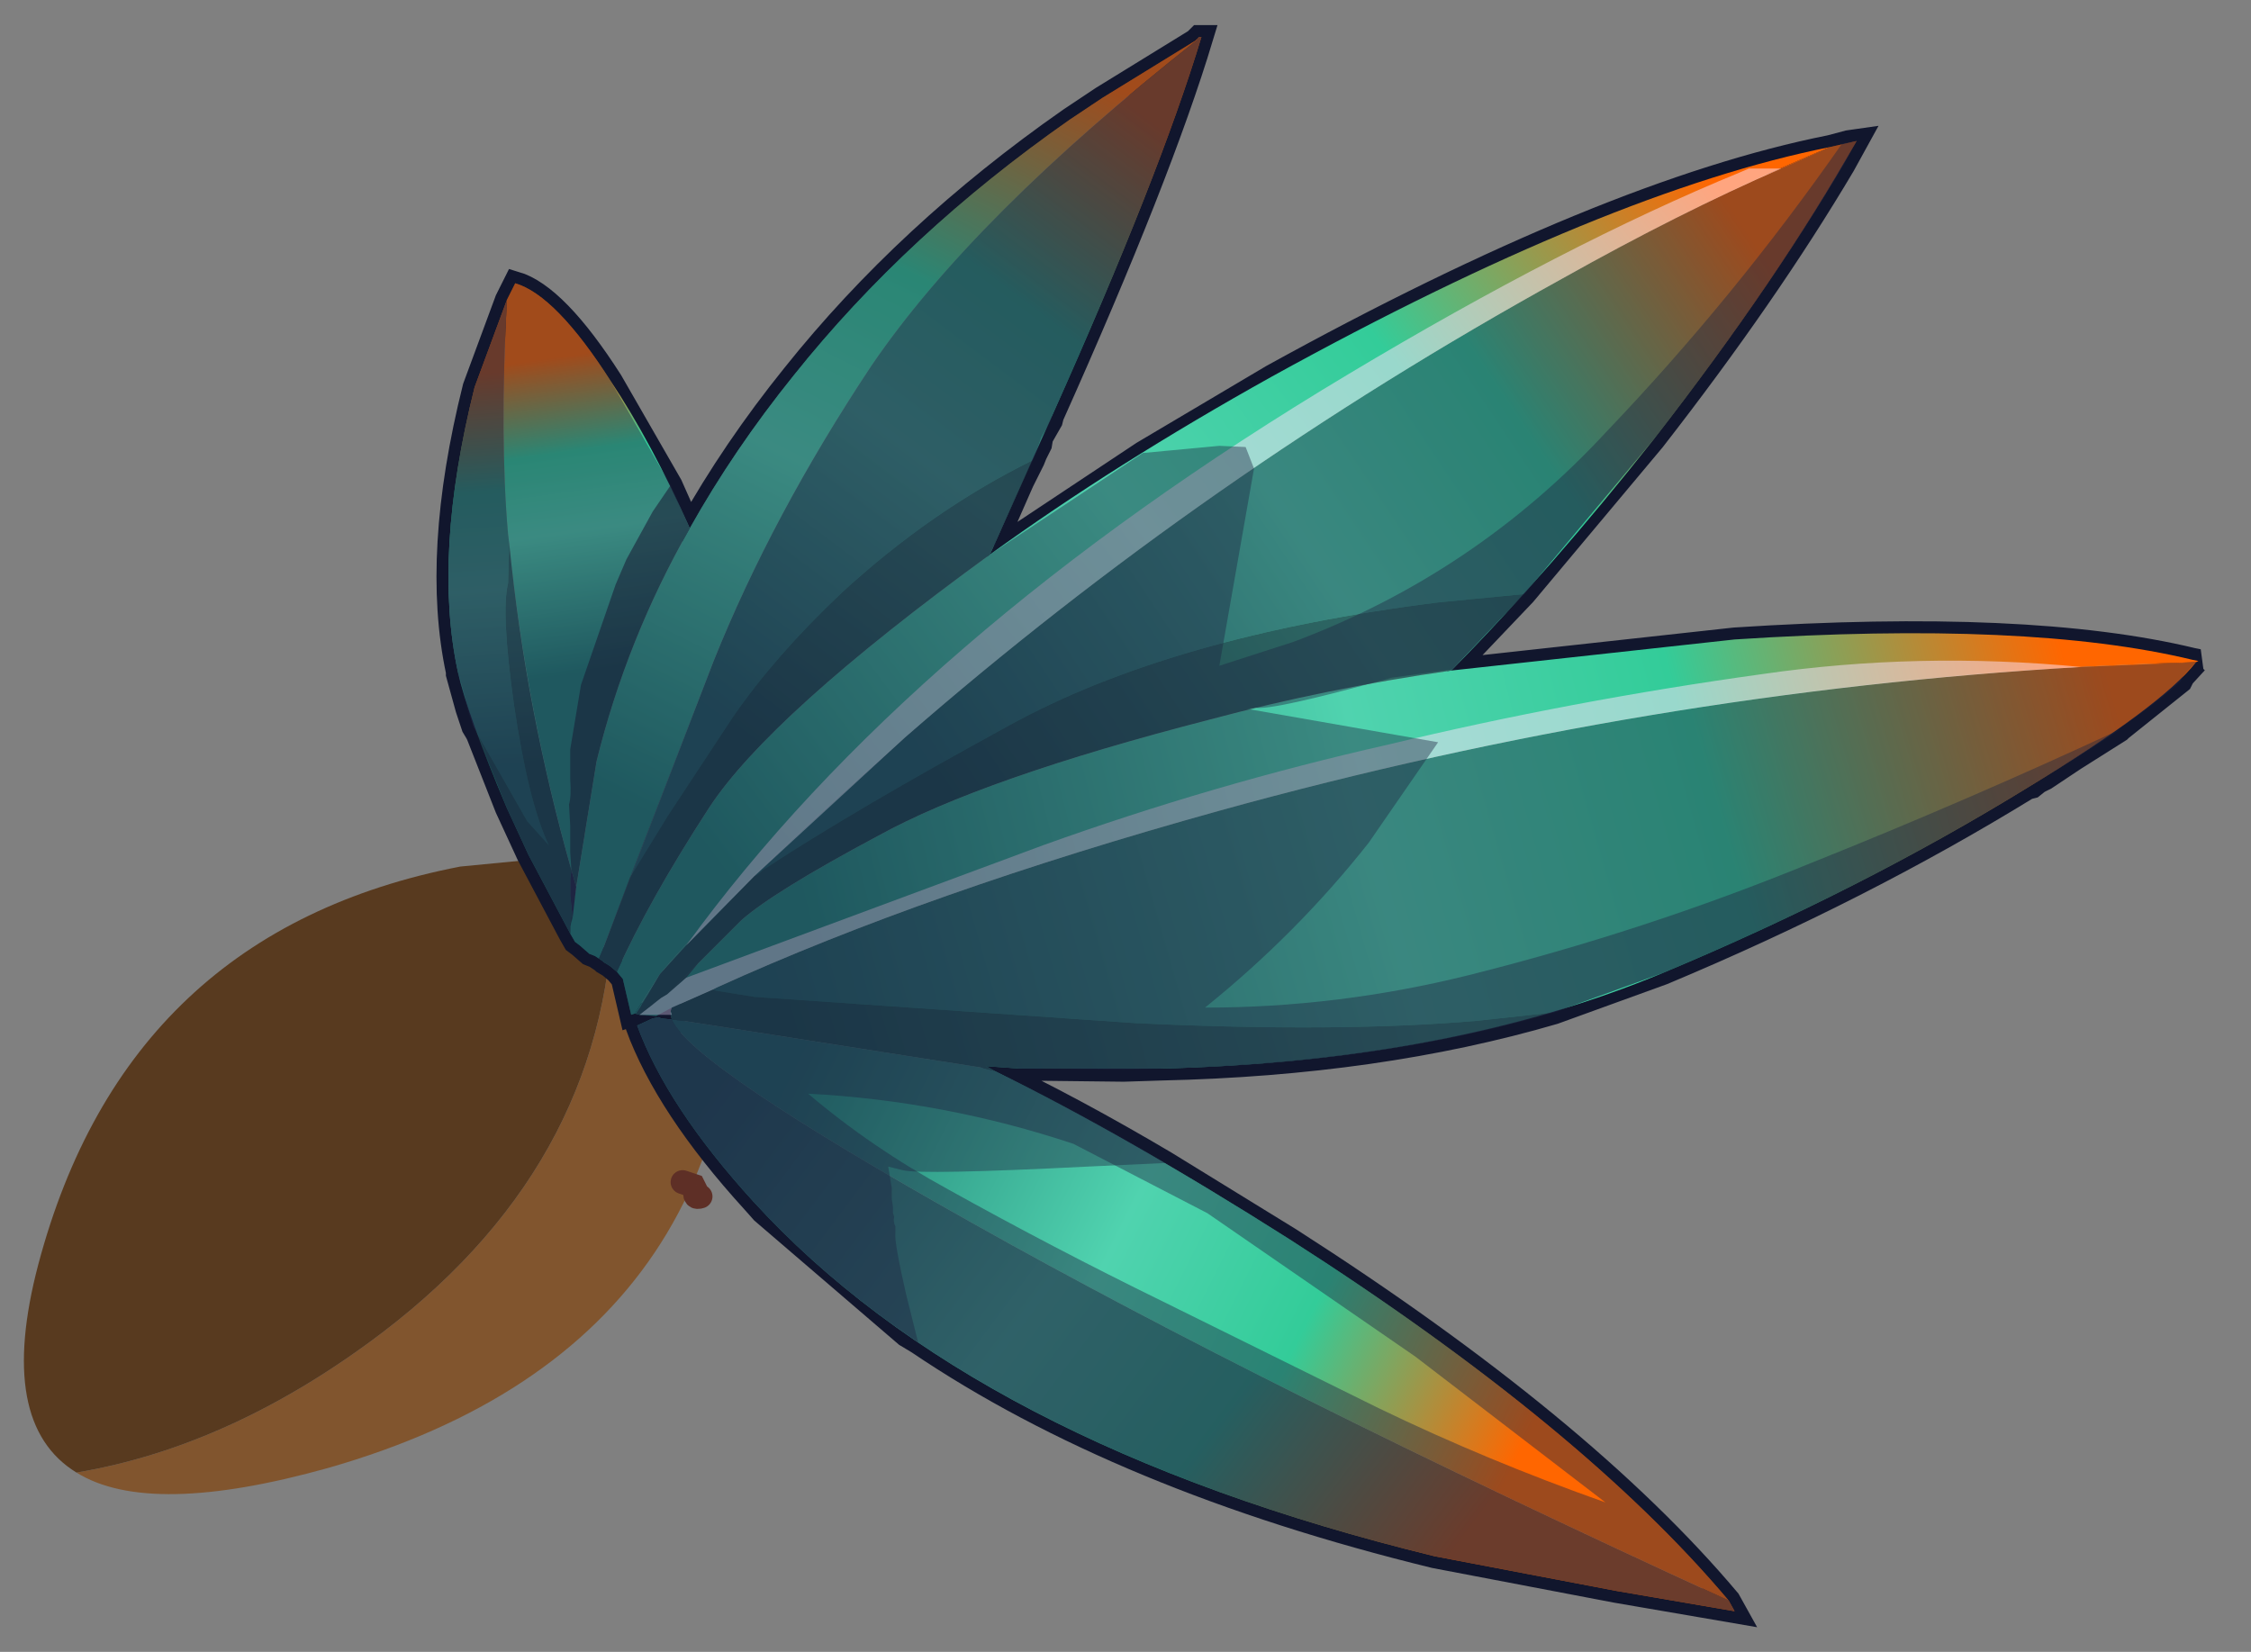 <?xml version="1.0" encoding="UTF-8" standalone="no"?>
<svg xmlns:xlink="http://www.w3.org/1999/xlink" height="69.1px" width="94.15px" xmlns="http://www.w3.org/2000/svg">
  <rect width="100%" height="100%" fill="#808080" stroke="none"/>
  <g transform="matrix(1.0, 0.0, 0.0, 1.0, 25.5, 38.6)">
    <path d="M-0.05 -2.95 L5.2 -2.45 Q7.05 17.4 -11.75 22.8 -19.25 24.9 -22.3 23.0 -15.75 21.9 -9.45 17.1 0.15 9.75 0.15 -1.35 L-0.05 -2.95" fill="#81552e" fill-rule="evenodd" stroke="none"/>
    <path d="M-22.3 23.0 Q-25.65 20.95 -23.9 14.3 -20.2 0.35 -6.25 -2.35 L-0.05 -2.95 0.15 -1.35 Q0.15 9.75 -9.45 17.1 -15.75 21.9 -22.3 23.0" fill="#583a1f" fill-rule="evenodd" stroke="none"/>
    <path d="M24.65 -37.05 L24.75 -37.05 Q23.0 -31.25 18.5 -21.2 L18.45 -21.0 18.05 -20.3 18.0 -20.0 17.8 -19.6 17.7 -19.35 17.45 -18.85 17.25 -18.45 16.15 -15.95 16.15 -15.85 16.05 -15.75 15.9 -15.4 22.3 -19.65 27.7 -22.85 Q41.75 -30.6 51.05 -32.45 L51.8 -32.65 52.15 -32.7 51.6 -31.7 Q48.4 -26.3 43.65 -20.2 L38.25 -13.75 35.25 -10.6 35.2 -10.55 47.05 -11.85 Q59.35 -12.65 66.2 -11.0 L66.45 -10.95 66.35 -10.9 65.8 -10.3 65.7 -10.1 63.2 -8.1 63.15 -8.05 61.25 -6.85 60.35 -6.25 60.05 -6.05 59.75 -5.9 59.5 -5.7 59.3 -5.65 Q52.3 -1.35 44.05 2.1 L39.5 3.75 Q32.15 5.9 23.05 6.1 L21.5 6.15 17.15 6.1 15.75 6.0 16.1 6.2 Q19.45 7.8 23.25 10.05 L28.45 13.25 Q40.7 21.1 46.8 28.35 L47.05 28.8 42.1 27.95 34.5 26.5 Q21.4 23.3 12.9 17.55 L12.4 17.25 6.4 12.1 6.0 11.65 Q2.4 7.7 1.15 4.3 L1.8 4.0 2.05 3.95 2.15 4.0 2.6 4.05 2.55 3.85 2.0 3.9 1.95 3.9 1.55 3.9 1.25 3.85 1.05 3.8 0.9 3.85 0.55 2.35 0.3 2.05 0.0 1.8 -0.25 1.65 -0.3 1.6 -0.45 1.5 -0.6 1.4 -0.85 1.3 -1.25 0.95 -1.45 0.8 -1.65 0.45 -3.4 -2.85 -4.3 -4.8 -5.5 -7.85 -5.55 -7.95 -5.7 -8.2 -5.95 -8.95 -6.35 -10.4 -6.35 -10.5 Q-7.4 -15.4 -5.65 -22.4 L-4.3 -26.05 -3.95 -26.75 Q-2.25 -26.25 0.05 -22.65 L2.55 -18.3 3.35 -16.5 Q5.2 -19.8 7.7 -22.9 12.45 -28.85 19.25 -33.6 L20.6 -34.5 22.55 -35.7 24.5 -36.9 24.65 -37.05" fill="#999999" fill-rule="evenodd" stroke="none"/>
    <path d="M24.65 -37.05 L24.75 -37.05 Q23.0 -31.25 18.5 -21.2 L18.45 -21.0 18.05 -20.3 18.0 -20.0 17.8 -19.6 17.7 -19.35 17.45 -18.85 17.25 -18.45 16.15 -15.95 16.15 -15.85 16.05 -15.75 15.9 -15.4 22.3 -19.65 27.7 -22.85 Q41.75 -30.6 51.05 -32.45 L51.8 -32.65 52.15 -32.7 51.6 -31.7 Q48.4 -26.3 43.65 -20.2 L38.25 -13.75 35.25 -10.6 35.2 -10.55 47.05 -11.85 Q59.35 -12.65 66.2 -11.0 L66.45 -10.95 66.35 -10.9 65.8 -10.3 65.7 -10.1 63.2 -8.1 63.15 -8.05 61.25 -6.85 60.35 -6.25 60.05 -6.05 59.75 -5.9 59.5 -5.7 59.3 -5.65 Q52.3 -1.35 44.05 2.1 L39.5 3.75 Q32.15 5.9 23.05 6.1 L21.5 6.15 17.15 6.1 15.75 6.0 16.1 6.2 Q19.45 7.8 23.25 10.05 L28.45 13.25 Q40.7 21.1 46.8 28.35 L47.05 28.8 42.1 27.95 34.5 26.5 Q21.4 23.3 12.9 17.55 L12.4 17.25 6.4 12.1 6.0 11.65 Q2.4 7.7 1.15 4.3 L1.8 4.0 2.05 3.95 2.15 4.0 2.6 4.05 2.55 3.85 2.0 3.9 1.95 3.9 1.55 3.9 1.25 3.85 1.05 3.8 0.9 3.85 0.55 2.35 0.3 2.05 0.0 1.8 -0.25 1.65 -0.3 1.6 -0.45 1.5 -0.6 1.4 -0.85 1.3 -1.25 0.95 -1.45 0.8 -1.65 0.45 -3.4 -2.85 -4.3 -4.8 -5.5 -7.85 -5.55 -7.95 -5.7 -8.2 -5.95 -8.95 -6.35 -10.4 -6.35 -10.5 Q-7.4 -15.4 -5.65 -22.4 L-4.3 -26.05 -3.95 -26.75 Q-2.25 -26.25 0.05 -22.65 L2.55 -18.3 3.35 -16.5 Q5.2 -19.8 7.7 -22.9 12.45 -28.85 19.25 -33.6 L20.6 -34.5 22.55 -35.7 24.5 -36.9 24.65 -37.05 Z" fill="none" stroke="#11162d" stroke-linecap="round" stroke-linejoin="miter-clip" stroke-miterlimit="3.0" stroke-width="1.0"/>
    <path d="M24.55 -36.95 L24.65 -37.05 24.75 -37.05 Q23.0 -31.25 18.5 -21.2 L15.9 -15.4 Q6.7 -8.7 4.15 -4.8 1.65 -0.95 0.3 2.05 L0.0 1.8 -0.25 1.65 -0.3 1.6 -0.45 1.5 -0.3 1.15 4.35 -10.95 Q6.8 -17.05 10.95 -23.3 15.2 -29.55 24.6 -36.95 L24.55 -36.95" fill="url(#gradient0)" fill-rule="evenodd" stroke="none"/>
    <path d="M-1.65 0.45 L-1.65 0.15 -1.4 -1.5 -0.55 -6.75 Q0.7 -11.85 3.35 -16.5 5.2 -19.8 7.7 -22.9 12.45 -28.85 19.25 -33.6 L20.6 -34.5 22.55 -35.7 24.5 -36.9 24.55 -36.95 24.6 -36.95 Q15.2 -29.55 10.95 -23.3 6.8 -17.05 4.35 -10.95 L-0.3 1.15 -0.45 1.5 -0.6 1.4 -0.85 1.3 -1.25 0.95 -1.45 0.8 -1.65 0.45" fill="url(#gradient1)" fill-rule="evenodd" stroke="none"/>
    <path d="M-1.4 -1.5 Q-3.5 -8.7 -4.25 -16.25 -4.6 -20.25 -4.3 -26.05 L-3.95 -26.75 Q-2.25 -26.25 0.05 -22.65 1.75 -20.1 3.35 -16.5 0.7 -11.85 -0.55 -6.75 L-1.4 -1.5" fill="url(#gradient2)" fill-rule="evenodd" stroke="none"/>
    <path d="M51.05 -32.45 L52.15 -32.7 Q48.9 -26.95 43.65 -20.2 39.35 -14.75 35.2 -10.55 29.95 -9.8 25.1 -8.5 15.6 -6.05 11.25 -3.65 6.85 -1.3 5.5 -0.1 L3.7 1.7 2.4 3.0 2.15 3.15 1.25 3.85 1.05 3.8 2.1 2.15 Q4.85 -1.15 12.35 -7.75 24.9 -18.7 39.85 -26.95 45.85 -30.3 51.05 -32.45" fill="url(#gradient3)" fill-rule="evenodd" stroke="none"/>
    <path d="M35.2 -10.55 L47.05 -11.85 Q59.35 -12.65 66.2 -11.0 L66.45 -10.95 66.35 -10.9 Q45.8 -10.35 25.55 -4.7 13.3 -1.3 4.5 2.7 L2.6 3.55 1.95 3.9 1.25 3.85 2.15 3.15 2.4 3.0 3.7 1.7 5.5 -0.1 Q6.85 -1.3 11.25 -3.65 15.6 -6.05 25.1 -8.5 29.95 -9.8 35.2 -10.55" fill="url(#gradient4)" fill-rule="evenodd" stroke="none"/>
    <path d="M15.9 -15.4 Q21.15 -19.2 27.7 -22.85 41.75 -30.6 51.05 -32.45 45.85 -30.3 39.85 -26.95 24.9 -18.7 12.35 -7.75 4.85 -1.15 2.1 2.15 L1.05 3.8 0.9 3.85 0.55 2.35 0.3 2.05 Q1.65 -0.95 4.15 -4.8 6.7 -8.7 15.9 -15.4" fill="url(#gradient5)" fill-rule="evenodd" stroke="none"/>
    <path d="M66.35 -10.9 Q64.9 -9.05 59.3 -5.65 52.3 -1.35 44.05 2.1 35.2 5.8 23.05 6.1 L17.15 6.1 15.75 6.0 16.1 6.2 15.5 6.05 4.35 4.3 3.05 4.1 2.6 4.05 2.55 3.85 2.55 3.7 2.6 3.55 4.5 2.7 Q13.3 -1.3 25.55 -4.7 45.8 -10.35 66.35 -10.9" fill="url(#gradient6)" fill-rule="evenodd" stroke="none"/>
    <path d="M46.8 28.35 L47.05 28.8 42.1 27.95 34.5 26.5 Q15.25 21.8 6.0 11.65 2.4 7.7 1.15 4.3 L1.8 4.0 2.05 3.95 2.15 4.0 2.6 4.05 Q3.4 5.95 15.15 12.55 27.4 19.45 46.8 28.35" fill="url(#gradient7)" fill-rule="evenodd" stroke="none"/>
    <path d="M16.1 6.2 Q21.6 8.9 28.45 13.25 40.7 21.1 46.8 28.35 27.4 19.45 15.15 12.55 3.4 5.95 2.6 4.05 L3.05 4.1 4.35 4.3 15.5 6.05 16.1 6.2" fill="url(#gradient8)" fill-rule="evenodd" stroke="none"/>
    <path d="M-1.65 0.45 L-3.4 -2.85 -4.3 -4.8 Q-5.95 -8.7 -6.35 -10.5 -7.4 -15.4 -5.65 -22.4 L-4.3 -26.05 Q-4.6 -20.25 -4.25 -16.25 -3.5 -8.7 -1.4 -1.5 L-1.65 0.15 -1.65 0.45" fill="url(#gradient9)" fill-rule="evenodd" stroke="none"/>
    <path d="M-1.4 -1.5 L-1.55 -0.2 -1.65 -1.15 -1.65 -1.85 -1.6 -2.2 -1.4 -1.5" fill="#1f2643" fill-rule="evenodd" stroke="none"/>
    <path d="M0.85 -1.9 L4.35 -10.95 Q6.8 -17.05 10.95 -23.3 15.2 -29.55 24.6 -36.95 L24.55 -36.95 24.65 -37.05 24.75 -37.05 Q23.0 -31.25 18.5 -21.2 L17.7 -19.35 Q13.45 -17.25 9.7 -13.8 6.9 -11.15 5.15 -8.6 L2.45 -4.5 0.85 -1.9 M-5.7 -8.2 L-6.35 -10.5 Q-7.4 -15.4 -5.65 -22.4 L-4.3 -26.05 Q-4.6 -20.25 -4.25 -16.25 L-4.2 -15.85 -4.25 -14.2 Q-4.55 -13.0 -4.0 -9.1 -3.4 -5.05 -2.55 -3.25 L-3.45 -4.25 -5.7 -8.2 M38.25 -13.75 L34.65 -13.4 Q23.5 -12.0 16.7 -8.25 10.2 -4.7 6.4 -2.2 6.2 -2.0 6.05 -1.95 L12.35 -7.75 Q24.9 -18.7 39.85 -26.95 44.75 -29.7 49.0 -31.55 L51.05 -32.45 52.15 -32.7 51.6 -31.7 Q48.4 -26.3 43.65 -20.2 L38.25 -13.75 M61.55 -10.7 L66.35 -10.9 65.8 -10.3 65.7 -10.1 Q63.85 -8.4 59.3 -5.65 52.3 -1.35 44.05 2.1 L39.5 3.75 36.3 4.1 Q30.5 4.6 22.0 4.2 L6.05 3.1 4.5 2.85 4.3 2.8 4.5 2.7 Q13.3 -1.3 25.55 -4.7 43.45 -9.65 61.55 -10.7 M16.1 6.2 Q21.6 8.9 28.45 13.25 40.7 21.1 46.8 28.35 27.4 19.45 15.15 12.55 3.4 5.95 2.6 4.05 L3.05 4.1 4.35 4.3 15.5 6.05 16.1 6.2 M23.15 15.85 L32.15 20.3 Q36.7 22.5 41.65 24.25 L33.7 18.15 25.0 12.15 19.4 9.25 Q14.0 7.45 8.3 7.15 10.95 9.4 14.15 11.15 18.55 13.6 23.15 15.85" fill="#1f2643" fill-opacity="0.435" fill-rule="evenodd" stroke="none"/>
    <path d="M46.8 28.35 L47.05 28.8 42.1 27.95 34.5 26.5 Q15.25 21.8 6.0 11.65 2.4 7.7 1.15 4.3 L1.8 4.0 2.05 3.95 2.15 4.0 2.6 4.05 Q3.4 5.95 15.15 12.55 27.4 19.45 46.8 28.35" fill="#1f2643" fill-opacity="0.659" fill-rule="evenodd" stroke="none"/>
    <path d="M17.7 -19.35 L15.9 -15.4 Q6.7 -8.7 4.15 -4.8 1.65 -0.95 0.3 2.05 L0.0 1.8 -0.25 1.65 -0.3 1.6 -0.45 1.5 -0.3 1.15 0.85 -1.9 2.45 -4.5 5.15 -8.6 Q6.9 -11.15 9.7 -13.8 13.45 -17.25 17.7 -19.35 M-4.2 -15.85 Q-3.5 -8.85 -1.6 -2.2 L-1.65 -2.95 -1.65 -4.05 -1.7 -4.95 Q-1.6 -5.3 -1.65 -6.0 L-1.65 -7.25 -1.2 -9.95 0.25 -14.15 0.7 -15.2 1.8 -17.2 2.55 -18.3 3.35 -16.5 Q0.7 -11.85 -0.55 -6.75 L-1.4 -1.5 -1.6 -2.2 -1.65 -1.85 -1.65 -1.15 -1.55 -0.2 -1.65 0.15 -1.65 0.45 -3.4 -2.85 -4.3 -4.8 -5.7 -8.2 -3.45 -4.25 -2.55 -3.25 Q-3.4 -5.05 -4.0 -9.1 -4.55 -13.0 -4.25 -14.2 L-4.2 -15.85 M6.05 -1.95 Q6.2 -2.0 6.4 -2.2 10.2 -4.7 16.7 -8.25 23.5 -12.0 34.65 -13.4 L38.25 -13.75 35.2 -10.55 Q29.95 -9.8 25.1 -8.5 15.6 -6.05 11.25 -3.65 6.85 -1.3 5.5 -0.1 L3.7 1.7 3.2 2.3 2.4 3.0 2.15 3.15 1.25 3.85 1.05 3.8 1.1 3.8 1.3 3.5 1.35 3.4 1.6 3.0 2.1 2.15 3.2 0.95 6.05 -1.95 M39.5 3.75 Q32.15 5.9 23.05 6.1 L17.15 6.1 15.75 6.0 16.1 6.2 15.5 6.05 4.35 4.3 3.05 4.1 2.6 4.05 2.55 3.85 2.6 3.85 2.55 3.7 2.6 3.55 4.3 2.8 4.5 2.85 6.05 3.1 22.0 4.2 Q30.5 4.6 36.3 4.1 L39.5 3.75" fill="#161c30" fill-opacity="0.592" fill-rule="evenodd" stroke="none"/>
    <path d="M49.0 -31.55 Q44.75 -29.7 39.85 -26.95 24.9 -18.7 12.35 -7.75 L6.05 -1.95 3.2 0.95 Q12.6 -12.0 30.9 -22.95 40.0 -28.4 47.3 -31.4 L47.65 -31.55 49.0 -31.55 M1.25 3.85 L2.15 3.15 2.4 3.0 3.2 2.3 18.15 -3.25 Q25.25 -5.8 32.55 -7.45 40.25 -9.3 48.2 -10.4 54.75 -11.35 61.55 -10.7 43.45 -9.65 25.55 -4.7 13.3 -1.3 4.5 2.7 L4.3 2.8 2.6 3.55 2.55 3.7 2.6 3.85 2.55 3.85 1.25 3.85" fill="#ffe6ff" fill-opacity="0.498" fill-rule="evenodd" stroke="none"/>
    <path d="M24.65 -37.05 L24.75 -37.05 Q23.0 -31.25 18.5 -21.2 L18.45 -21.0 18.05 -20.3 17.8 -19.6 17.7 -19.35 17.45 -18.85 16.15 -15.95 16.15 -15.85 16.05 -15.75 15.9 -15.4 22.3 -19.65 25.5 -19.95 26.6 -19.9 26.95 -19.0 25.5 -10.75 28.6 -11.75 Q36.2 -14.6 41.7 -20.55 47.05 -26.15 51.55 -32.6 L52.15 -32.7 51.6 -31.7 Q48.4 -26.3 43.65 -20.2 L38.25 -13.75 35.25 -10.6 32.7 -10.25 Q27.65 -8.85 27.0 -9.0 L26.65 -8.95 34.65 -7.55 31.75 -3.35 Q28.75 0.45 24.9 3.55 30.45 3.55 35.9 2.2 43.3 0.35 50.25 -2.5 56.75 -5.1 63.2 -8.1 61.55 -7.0 59.3 -5.65 52.3 -1.35 44.05 2.1 L39.5 3.75 Q32.15 5.9 23.05 6.1 L21.5 6.15 17.15 6.1 15.75 6.0 16.1 6.2 Q19.45 7.8 23.25 10.05 L20.0 10.2 Q13.05 10.55 12.25 10.35 L11.65 10.2 11.8 11.1 11.8 11.55 11.85 11.9 11.85 12.15 11.9 12.3 Q11.85 12.5 11.95 12.7 L11.95 13.0 Q11.9 13.35 12.4 15.55 L12.9 17.55 Q8.9 14.85 6.0 11.65 2.4 7.7 1.15 4.3 L1.8 4.0 2.05 3.95 2.15 4.0 2.6 4.05 2.55 3.85 2.0 3.9 1.95 3.9 1.55 3.9 1.25 3.85 1.05 3.8 0.9 3.85 0.55 2.35 0.3 2.05 0.0 1.8 -0.25 1.65 -0.3 1.6 -0.45 1.5 -0.6 1.4 -0.85 1.3 -1.25 0.95 -1.45 0.8 -1.65 0.45 -3.4 -2.85 -4.3 -4.8 -5.5 -7.85 -5.55 -7.95 -5.7 -8.2 -5.95 -8.95 -6.35 -10.4 -6.35 -10.5 Q-7.4 -15.4 -5.65 -22.4 L-4.3 -26.05 -3.95 -26.75 Q-2.25 -26.25 0.05 -22.65 L2.55 -18.3 3.35 -16.5 Q5.2 -19.8 7.7 -22.9 12.45 -28.85 19.25 -33.6 L20.6 -34.5 22.55 -35.7 24.5 -36.9 24.65 -37.05" fill="#1f2643" fill-opacity="0.416" fill-rule="evenodd" stroke="none"/>
    <path d="M3.05 10.85 L3.5 11.0 3.6 11.2 Q3.5 11.55 3.8 11.45" fill="none" stroke="#5e2f26" stroke-linecap="round" stroke-linejoin="miter-clip" stroke-miterlimit="3.0" stroke-width="1"/>
  </g>
  <defs>
    <linearGradient gradientTransform="matrix(0.01, -0.016, 0.004, 0.003, 14.25, -20.55)" gradientUnits="userSpaceOnUse" id="gradient0" spreadMethod="pad" x1="-819.2" x2="819.2">
      <stop offset="0.0" stop-color="#207d74"></stop>
      <stop offset="0.447" stop-color="#50d3af"></stop>
      <stop offset="0.698" stop-color="#33cc99"></stop>
      <stop offset="1.0" stop-color="#ff6600"></stop>
    </linearGradient>
    <linearGradient gradientTransform="matrix(0.011, -0.019, 0.004, 0.002, 10.15, -20.4)" gradientUnits="userSpaceOnUse" id="gradient1" spreadMethod="pad" x1="-819.2" x2="819.2">
      <stop offset="0.0" stop-color="#207d74"></stop>
      <stop offset="0.447" stop-color="#50d3af"></stop>
      <stop offset="0.698" stop-color="#33cc99"></stop>
      <stop offset="1.0" stop-color="#ff6600"></stop>
    </linearGradient>
    <linearGradient gradientTransform="matrix(-0.001, -0.008, 0.005, -7.0E-4, -0.7, -17.2)" gradientUnits="userSpaceOnUse" id="gradient2" spreadMethod="pad" x1="-819.2" x2="819.2">
      <stop offset="0.0" stop-color="#207d74"></stop>
      <stop offset="0.447" stop-color="#50d3af"></stop>
      <stop offset="0.698" stop-color="#33cc99"></stop>
      <stop offset="1.0" stop-color="#ff6600"></stop>
    </linearGradient>
    <linearGradient gradientTransform="matrix(0.02, -0.015, 0.004, 0.006, 31.9, -15.5)" gradientUnits="userSpaceOnUse" id="gradient3" spreadMethod="pad" x1="-819.2" x2="819.2">
      <stop offset="0.0" stop-color="#207d74"></stop>
      <stop offset="0.447" stop-color="#50d3af"></stop>
      <stop offset="0.698" stop-color="#33cc99"></stop>
      <stop offset="1.0" stop-color="#ff6600"></stop>
    </linearGradient>
    <linearGradient gradientTransform="matrix(0.032, -0.007, 0.001, 0.004, 34.2, -7.05)" gradientUnits="userSpaceOnUse" id="gradient4" spreadMethod="pad" x1="-819.2" x2="819.2">
      <stop offset="0.0" stop-color="#207d74"></stop>
      <stop offset="0.447" stop-color="#50d3af"></stop>
      <stop offset="0.698" stop-color="#33cc99"></stop>
      <stop offset="1.0" stop-color="#ff6600"></stop>
    </linearGradient>
    <linearGradient gradientTransform="matrix(0.025, -0.018, 0.003, 0.004, 24.85, -17.4)" gradientUnits="userSpaceOnUse" id="gradient5" spreadMethod="pad" x1="-819.2" x2="819.2">
      <stop offset="0.0" stop-color="#207d74"></stop>
      <stop offset="0.447" stop-color="#50d3af"></stop>
      <stop offset="0.698" stop-color="#33cc99"></stop>
      <stop offset="1.0" stop-color="#ff6600"></stop>
    </linearGradient>
    <linearGradient gradientTransform="matrix(0.034, -0.008, 0.002, 0.007, 35.5, -1.2)" gradientUnits="userSpaceOnUse" id="gradient6" spreadMethod="pad" x1="-819.2" x2="819.2">
      <stop offset="0.0" stop-color="#207d74"></stop>
      <stop offset="0.447" stop-color="#50d3af"></stop>
      <stop offset="0.698" stop-color="#33cc99"></stop>
      <stop offset="1.0" stop-color="#ff6600"></stop>
    </linearGradient>
    <linearGradient gradientTransform="matrix(0.019, 0.012, -0.003, 0.004, 19.55, 16.7)" gradientUnits="userSpaceOnUse" id="gradient7" spreadMethod="pad" x1="-819.2" x2="819.2">
      <stop offset="0.0" stop-color="#207d74"></stop>
      <stop offset="0.447" stop-color="#50d3af"></stop>
      <stop offset="0.698" stop-color="#33cc99"></stop>
      <stop offset="1.0" stop-color="#ff6600"></stop>
    </linearGradient>
    <linearGradient gradientTransform="matrix(0.019, 0.009, -0.002, 0.004, 23.15, 13.45)" gradientUnits="userSpaceOnUse" id="gradient8" spreadMethod="pad" x1="-819.2" x2="819.2">
      <stop offset="0.0" stop-color="#207d74"></stop>
      <stop offset="0.447" stop-color="#50d3af"></stop>
      <stop offset="0.698" stop-color="#33cc99"></stop>
      <stop offset="1.0" stop-color="#ff6600"></stop>
    </linearGradient>
    <linearGradient gradientTransform="matrix(-7.0E-4, -0.01, 0.003, -2.0E-4, -4.55, -14.8)" gradientUnits="userSpaceOnUse" id="gradient9" spreadMethod="pad" x1="-819.2" x2="819.2">
      <stop offset="0.0" stop-color="#207d74"></stop>
      <stop offset="0.447" stop-color="#50d3af"></stop>
      <stop offset="0.698" stop-color="#33cc99"></stop>
      <stop offset="1.0" stop-color="#ff6600"></stop>
    </linearGradient>
  </defs>
</svg>